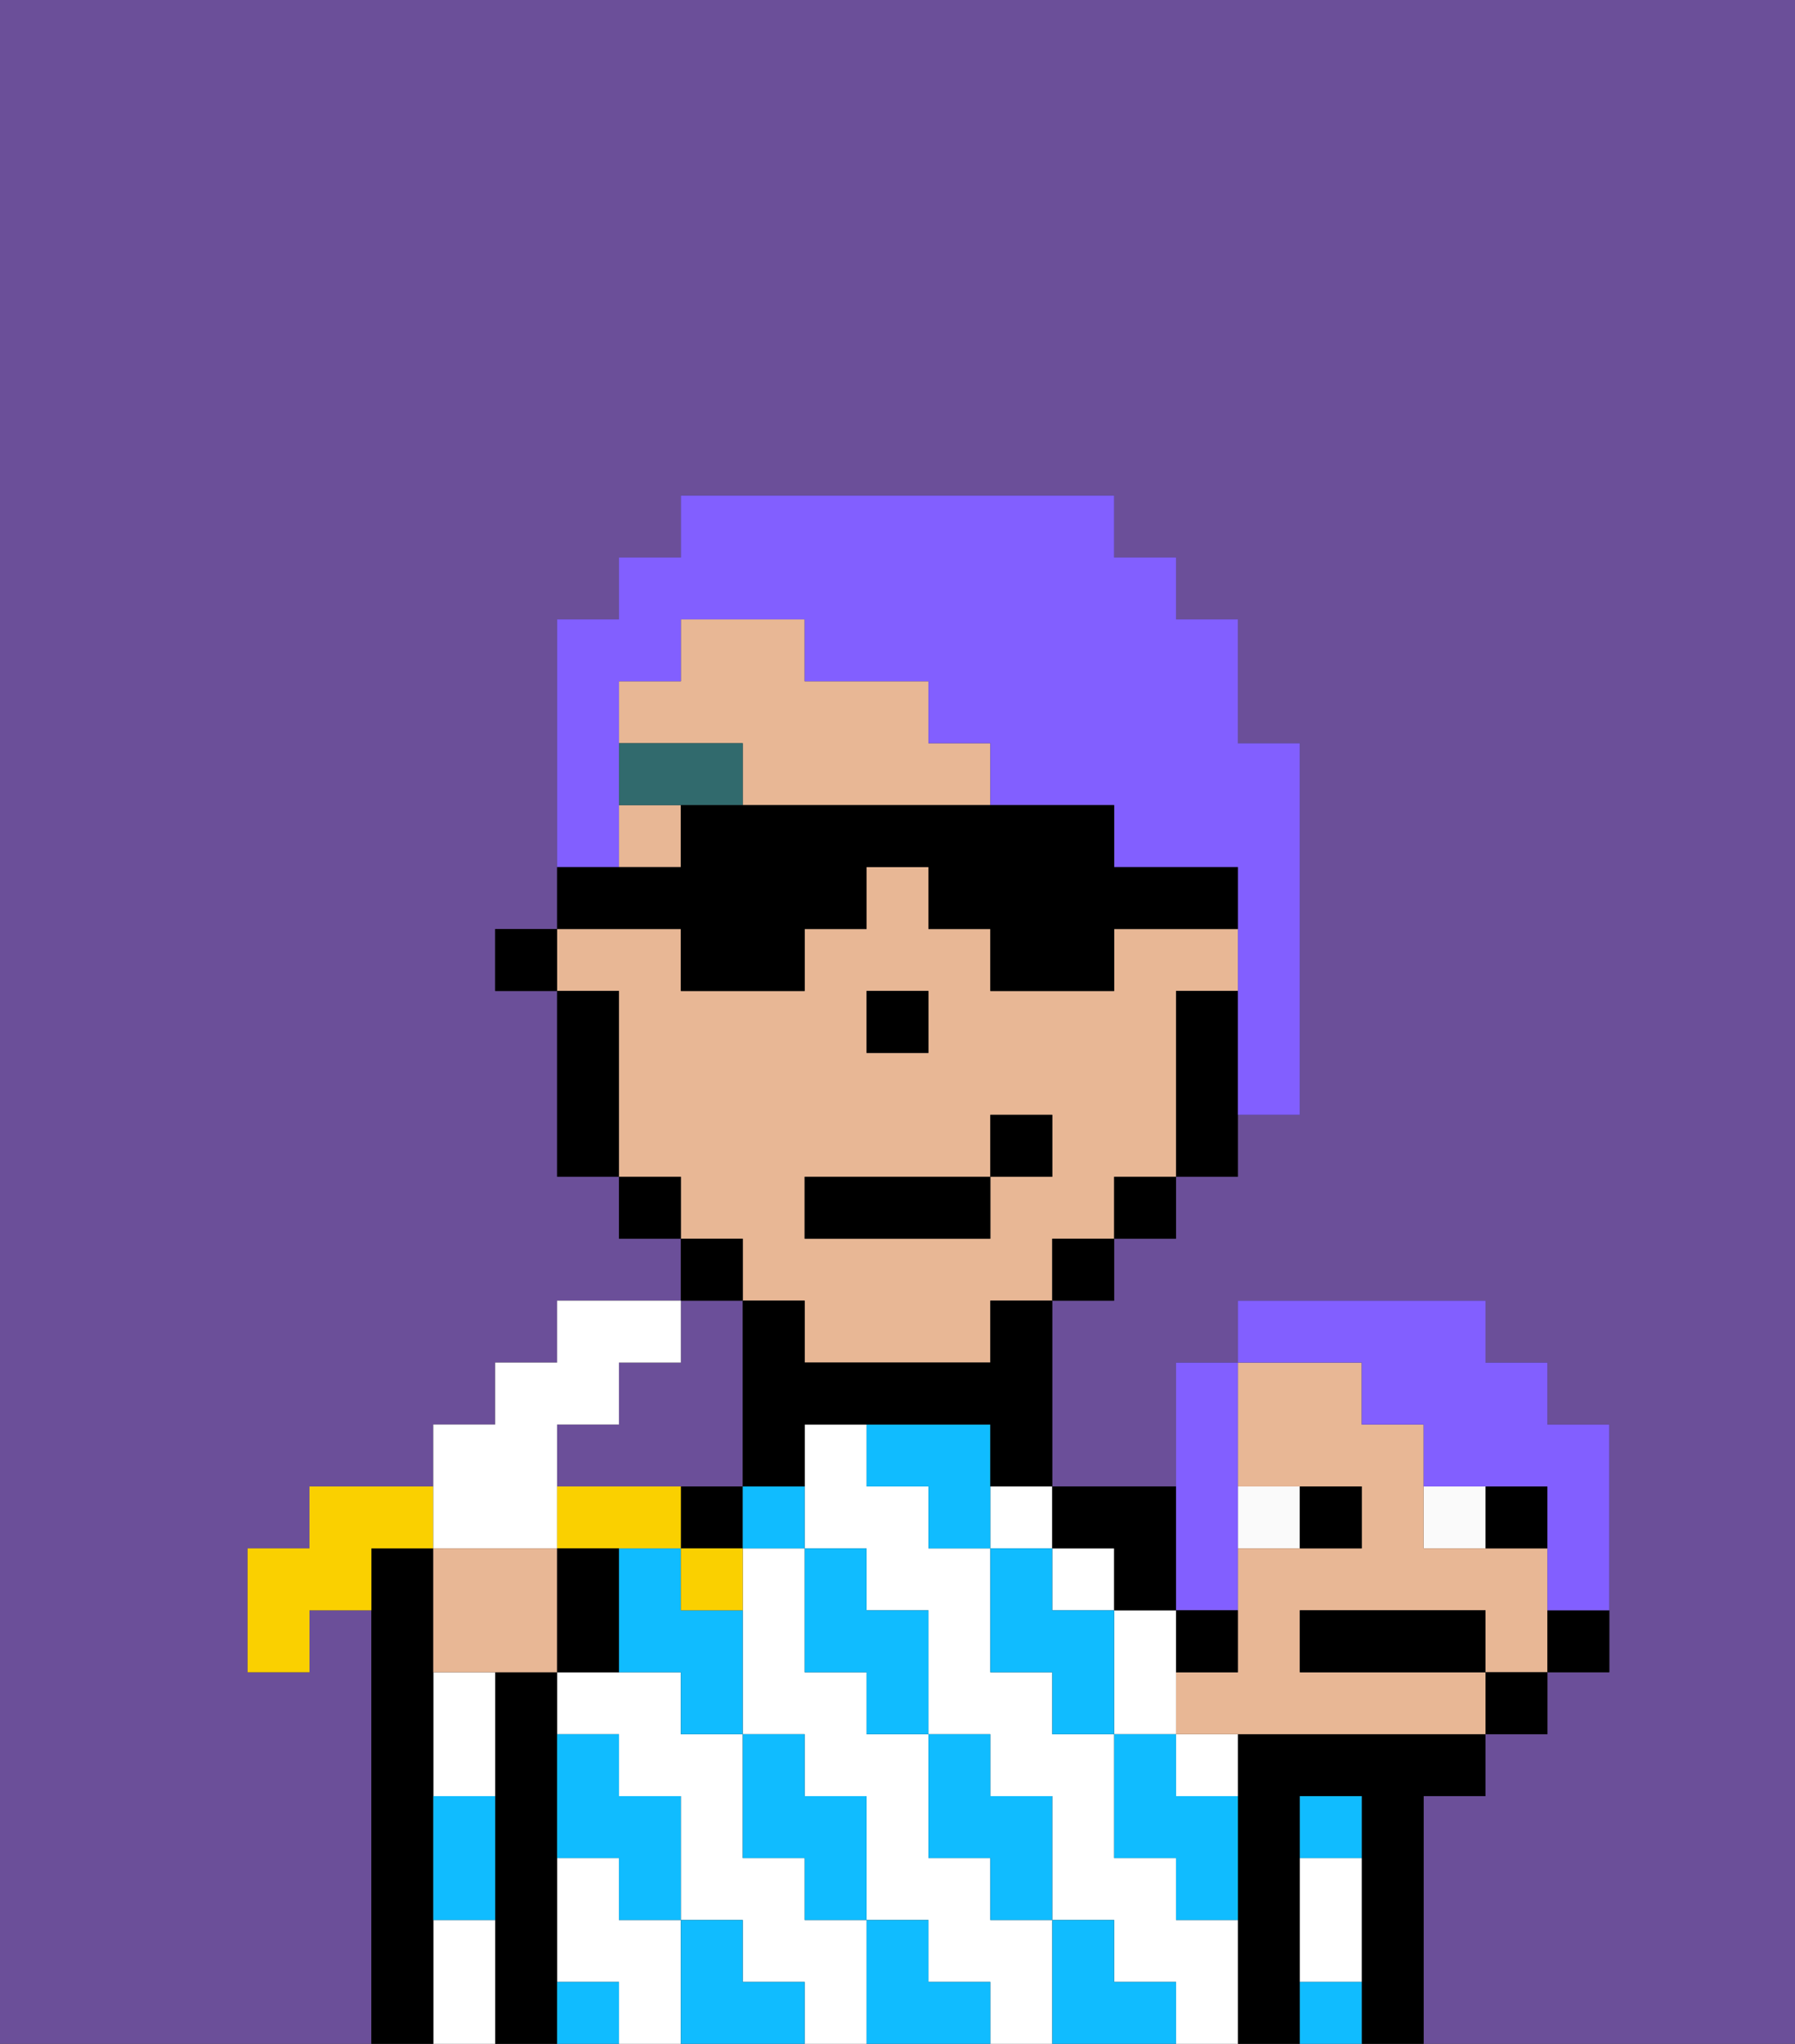 <svg xmlns="http://www.w3.org/2000/svg" viewBox="0 0 29 33"><rect x="0" y="0" width="29" height="33" fill="#333333" stroke="none"/><defs><style>polygon,rect,path{shape-rendering:crispedges;}.la31-1{fill:#6b4f99;}.la31-2{fill:#000000;}.la31-3{fill:#ffffff;}.la31-4{fill:#10bcff;}.la31-5{fill:#e8b795;}.la31-6{fill:#316a6d;}.la31-7{fill:#825fff;}.la31-8{fill:#fafafa;}.la31-9{fill:#fad000;}.la31-10{fill:#ffffff;}</style></defs><polygon class="la31-1" points="14 17 14 17 15 17 15 16 15 16 15 17 14 17"/><rect class="la31-1" x="13" y="21" height="1"/><path class="la31-1" d="M10,22v1H9v1h3V21H11v1Z"/><path class="la31-1" d="M0,33H6V26H5v1H4V25H5V24H7V23H8V22H9V21h2V20H10V19H9V16H8V15H9V10h1V9h1V8h7V9h1v1h1v2h1v6H20V16h0v3H19v1H18v1H17v3h2V22h1V21h4v1h1v1h1v4H25v1H24v1H23v4h6V0H0Z"/><path class="la31-2" d="M23,29h1V28H20v5h1V29h1v4h1V29Z"/><path class="la31-3" d="M22,31V30H21v2h1Z"/><path class="la31-3" d="M10,31V30H9v2h1v1h1V31Z"/><path class="la31-3" d="M19,27V26H18v2h1Z"/><rect class="la31-3" x="16" y="24" width="1" height="1"/><path class="la31-3" d="M19,29h1V28H19Z"/><path class="la31-3" d="M13,31V30H12V28H11V27H9v1h1v1h1v2h1v1h1v1h1V31Z"/><path class="la31-3" d="M19,31V30H18V28H17V27H16V25H15V24H14V23H13v2h1v1h1v2h1v1h1v2h1v1h1v1h1V31Z"/><rect class="la31-3" x="17" y="25" width="1" height="1"/><path class="la31-3" d="M16,31V30H15V28H14V27H13V25H12v3h1v1h1v2h1v1h1v1h1V31Z"/><path class="la31-2" d="M18,25v1h1V24H17v1Z"/><path class="la31-2" d="M11,24v1h1V24Z"/><path class="la31-2" d="M9,31V27H8v6H9V31Z"/><path class="la31-3" d="M7,31v2H8V31Z"/><path class="la31-3" d="M7,28v1H8V27H7Z"/><path class="la31-2" d="M7,30V25H6v8H7V30Z"/><path class="la31-4" d="M19,28H18v2h1v1h1V29H19Z"/><path class="la31-4" d="M21,32v1h1V32Z"/><path class="la31-4" d="M17,26V25H16v2h1v1h1V26Z"/><path class="la31-4" d="M22,29H21v1h1Z"/><path class="la31-4" d="M18,32V31H17v2h2V32Z"/><path class="la31-4" d="M16,30v1h1V29H16V28H15v2Z"/><path class="la31-4" d="M16,23H14v1h1v1h1V23Z"/><path class="la31-4" d="M14,27v1h1V26H14V25H13v2Z"/><path class="la31-4" d="M15,32V31H14v2h2V32Z"/><path class="la31-4" d="M13,30v1h1V29H13V28H12v2Z"/><path class="la31-4" d="M12,25h1V24H12Z"/><path class="la31-4" d="M11,25H10v2h1v1h1V26H11Z"/><path class="la31-4" d="M12,32V31H11v2h2V32Z"/><path class="la31-4" d="M10,30v1h1V29H10V28H9v2Z"/><path class="la31-4" d="M9,32v1h1V32Z"/><path class="la31-4" d="M7,30v1H8V29H7Z"/><path class="la31-5" d="M16,12H15V11H13V10H11v1H10v3h1V13H10V12h2v1h4V12Z"/><rect class="la31-5" x="11" y="10"/><rect class="la31-5" x="10" y="19"/><rect class="la31-5" x="9" y="16"/><rect class="la31-5" x="11" y="20"/><path class="la31-5" d="M9,16h1v3h1v1h1v1h1v1h3V21h1V20h1V19h1V16h1V15H18v1H16V15H15V14H14v1H13v1H11V15H9Zm5,0h1v1H14Zm-1,3h3V18h1v1H16v1H13Z"/><rect class="la31-5" x="17" y="21"/><rect class="la31-5" x="12" y="21"/><rect class="la31-5" x="19" y="19"/><rect class="la31-5" x="18" y="20"/><path class="la31-2" d="M19,16v3h1V16H19Z"/><polygon class="la31-2" points="18 19 18 20 18 20 19 20 19 19 19 19 18 19"/><polygon class="la31-2" points="17 20 17 21 17 21 18 21 18 20 18 20 17 20"/><path class="la31-2" d="M16,21v1H13V21H12v3h1V23h3v1h1V21H16Z"/><path class="la31-2" d="M12,10h0Z"/><polygon class="la31-2" points="12 21 12 20 11 20 11 20 11 21 12 21 12 21"/><polygon class="la31-2" points="11 11 11 10 11 10 11 11 10 11 10 11 11 11"/><polygon class="la31-2" points="11 19 10 19 10 19 10 20 11 20 11 20 11 19"/><path class="la31-2" d="M10,18V16H9v3h1Z"/><polygon class="la31-2" points="9 15 9 15 8 15 8 16 9 16 9 16 9 15"/><polygon class="la31-2" points="15 17 15 16 15 16 14 16 14 17 14 17 15 17"/><rect class="la31-6" x="16" y="12" height="1"/><polygon class="la31-6" points="10 12 10 13 11 13 11 13 12 13 12 12 10 12"/><rect class="la31-2" x="13" y="19" width="3" height="1"/><rect class="la31-2" x="16" y="18" width="1" height="1"/><path class="la31-7" d="M10,13V11h1V10h2v1h2v1h1v1h2v1h2v4h1V12H20V10H19V9H18V8H11V9H10v1H9v4h1Z"/><path class="la31-2" d="M11,16h2V15h1V14h1v1h1v1h2V15h2V14H18V13H11v1H9v1h2Z"/><rect class="la31-8" x="23" y="24" width="1" height="1"/><rect class="la31-8" x="20" y="24" width="1" height="1"/><path class="la31-5" d="M21,24h1v1H20v2H19v1h5V27H21V26h3v1h1V25H23V23H22V22H20v2Z"/><path class="la31-2" d="M23.25,26H21v1h3V26Z"/><path class="la31-2" d="M22,25V24H21v1Z"/><path class="la31-2" d="M24,24v1h1V24Z"/><rect class="la31-2" x="24" y="27" width="1" height="1"/><path class="la31-2" d="M25,27h1V26H25Z"/><path class="la31-7" d="M20,26V22H19v4Z"/><path class="la31-7" d="M22,23h1v1h2v2h1V23H25V22H24V21H20v1h2Z"/><path class="la31-2" d="M20,27V26H19v1Z"/><path class="la31-9" d="M7,25V24H5v1H4v2H5V26H6V25Z"/><path class="la31-10" d="M8,25H9V23h1V22h1V21H9v1H8v1H7v2Z"/><path class="la31-5" d="M8,25H7v2H9V25Z"/><path class="la31-9" d="M11,25V24H9v1h2Z"/><path class="la31-9" d="M11,26h1V25H11Z"/><path class="la31-2" d="M9,25v2h1V25Z"/></svg>